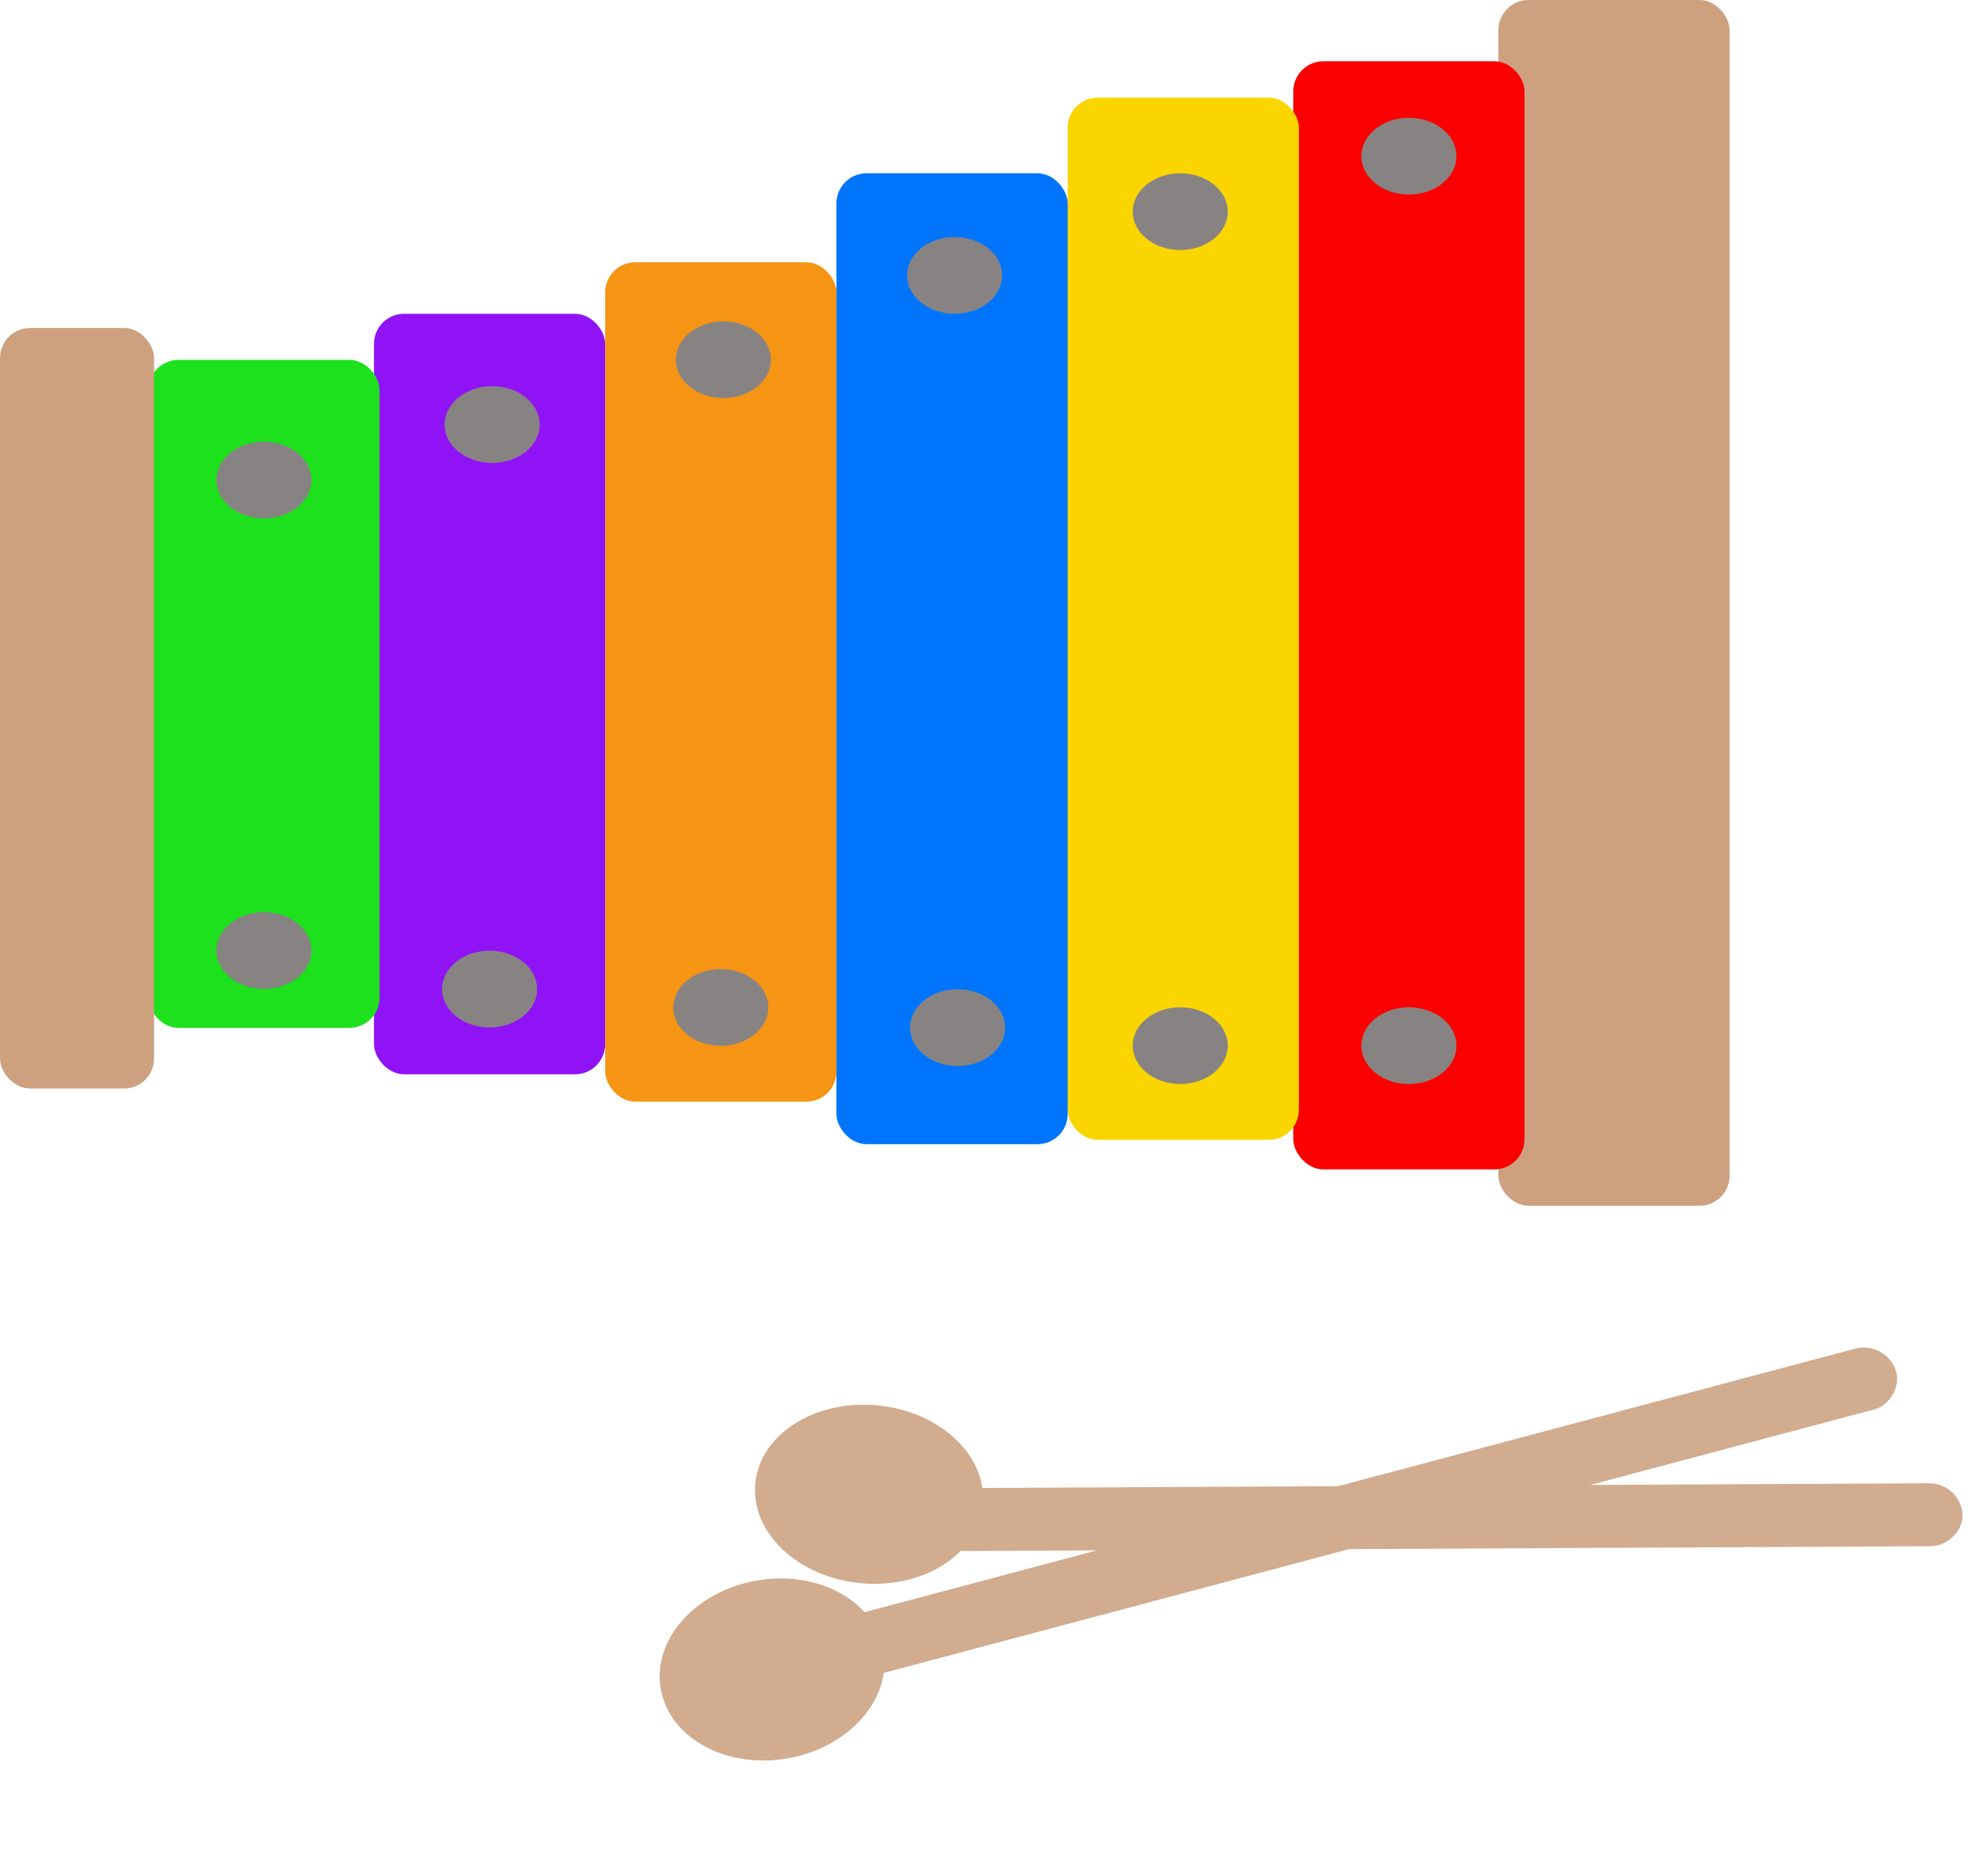 <svg width="3290" height="3118" viewBox="0 0 3290 3118" fill="none" xmlns="http://www.w3.org/2000/svg">
<rect width="105.987" height="1924.36" rx="52.994" transform="matrix(-0.038 -0.987 1.012 -0.005 1315.5 2578.94)" fill="#D1AC8F"/>
<ellipse cx="150.721" cy="187.089" rx="150.721" ry="187.089" transform="matrix(0.025 -0.985 1.013 0.053 1250.76 2621.77)" fill="#D1AC8F"/>
<rect width="105.85" height="1926.77" rx="52.925" transform="matrix(-0.304 -0.953 0.966 -0.257 1305.01 2823.58)" fill="#D1AC8F"/>
<ellipse cx="150.43" cy="187.439" rx="150.43" ry="187.439" transform="matrix(-0.304 -0.953 0.966 -0.257 1147.55 2965.96)" fill="#D1AC8F"/>
<rect x="2489.76" width="384.202" height="2003.81" rx="50" fill="#CDA17F"/>
<rect x="2148.96" y="101.777" width="384.202" height="1841.56" rx="50" fill="#FB0000"/>
<rect x="1774.01" y="162.244" width="384.202" height="1732" rx="50" fill="#FBD500"/>
<rect x="1389.81" y="287.969" width="384.202" height="1613.46" rx="50" fill="#0075FB"/>
<rect x="1005.61" y="435.845" width="384.202" height="1394.94" rx="50" fill="#F69413"/>
<rect x="621.404" y="521.458" width="384.202" height="1263.83" rx="50" fill="#9013F6"/>
<rect x="246.451" y="598.089" width="384.202" height="1109.97" rx="50" fill="#1CE11C"/>
<ellipse cx="2341.06" cy="1737.69" rx="78.975" ry="63.76" fill="#888383"/>
<ellipse cx="1961.13" cy="1737.69" rx="78.975" ry="63.76" fill="#888383"/>
<ellipse cx="1591.16" cy="1707.76" rx="78.975" ry="63.76" fill="#888383"/>
<ellipse cx="1197.71" cy="1674.23" rx="78.975" ry="63.76" fill="#888383"/>
<ellipse cx="813.505" cy="1643.7" rx="78.975" ry="63.76" fill="#888383"/>
<ellipse cx="438.552" cy="1579.64" rx="78.975" ry="63.76" fill="#888383"/>
<ellipse cx="2341.06" cy="259.531" rx="78.975" ry="63.76" fill="#888383"/>
<ellipse cx="1961.13" cy="351.73" rx="78.975" ry="63.76" fill="#888383"/>
<ellipse cx="1586.18" cy="457.697" rx="78.975" ry="63.76" fill="#888383"/>
<ellipse cx="1201.98" cy="597.79" rx="78.975" ry="63.76" fill="#888383"/>
<ellipse cx="817.774" cy="705.554" rx="78.975" ry="63.76" fill="#888383"/>
<ellipse cx="438.552" cy="797.752" rx="78.975" ry="63.76" fill="#888383"/>
<rect y="545" width="256" height="1264" rx="50" fill="#CDA17F"/>
</svg>
